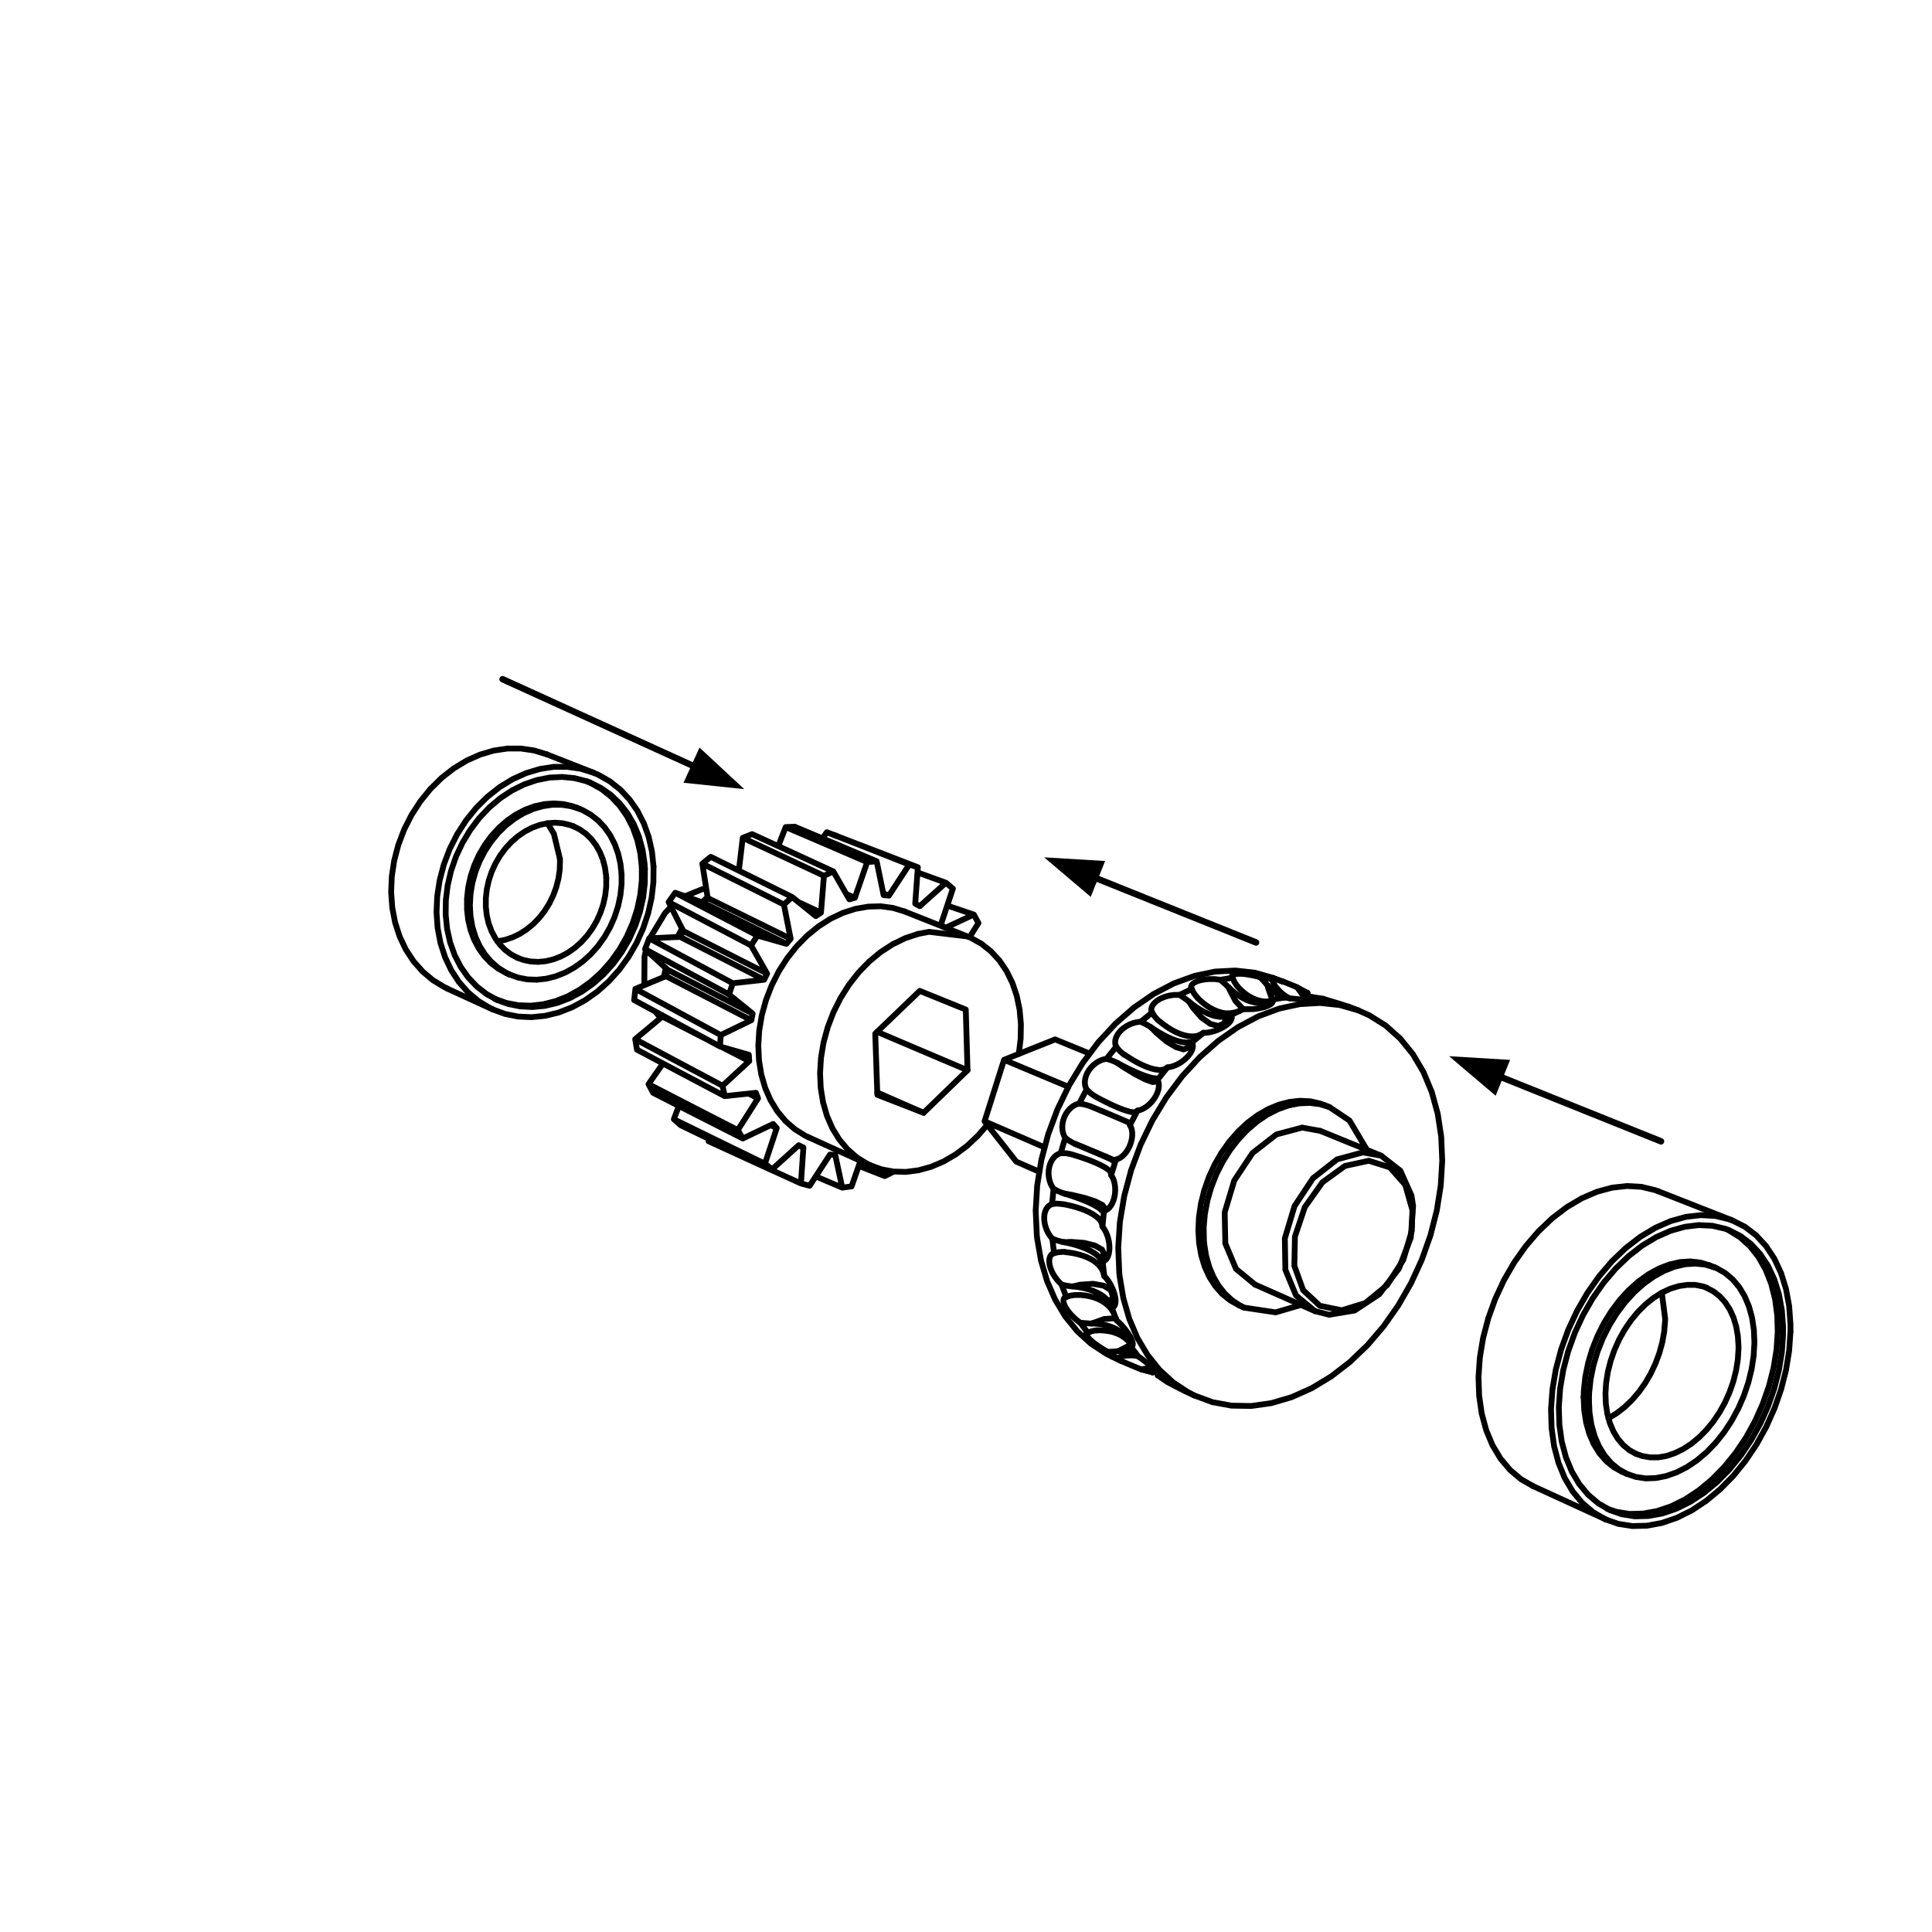 <svg viewBox="0 0 1250 1250" xmlns="http://www.w3.org/2000/svg" fill-rule="evenodd" clip-rule="evenodd" stroke-linecap="round"><path d="M597.58 719.976l-29.942-11.603M625.983 692.443l-28.403 27.533M624.854 653.186l1.129 39.257M595.097 641.11l29.757 12.076M566.283 668.762l28.814-27.652M567.638 708.373l-1.355-39.611M593.937 604.264l-8.248 2.73-8.099 3.927-7.816 5.064-7.403 6.121-6.865 7.08-6.213 7.924-5.456 8.636-4.609 9.208-3.683 9.625-2.697 9.881-1.668 9.974-.611 9.901.453 9.666 1.506 9.267 2.533 8.724 3.512 8.033 4.431 7.219 5.274 6.285 6.027 5.262 6.679 4.151 2.038.982" fill="none" stroke="#000" stroke-width="3.75"/><path d="M585.213 589.706l-7.47-2.276-7.844-1.072-8.094.223-8.211 1.407-8.198 2.631-8.048 3.817-7.767 4.945-7.355 5.991-6.822 6.942-6.174 7.783-5.422 8.493-4.58 9.065-3.66 9.484-2.681 9.748-1.656 9.848-.607 9.784.448 9.56 1.496 9.178 2.515 8.646 3.49 7.975 4.403 7.174 5.24 6.261 5.99 5.252 6.638 4.163 2.25 1.094M625.982 605.878l-24.852-2.984-7.193 1.361M563.024 753.929l7.356 2.636 7.745 1.429 8.009.225 8.146-1.05 8.154-2.254 8.034-3.426 7.791-4.536 7.427-5.572 6.95-6.52 6.146-7.082M659.158 681.885l1.19-9.715.179-9.593-.835-9.326-1.842-8.909-2.82-8.355-3.76-7.669-4.645-6.857-5.46-5.938-6.194-4.915-6.831-3.812-2.157-.916M561.077 557.773l6.124-.535M567.201 557.227l4.499 21.904M571.7 579.131l3.429.335M575.129 579.465l13.142-20.082M588.271 559.383l5.584 1.741M593.855 561.122l-1.71 23.549M592.144 584.671l2.962 1.607M595.106 586.287l16.904-15.154M612.01 571.133l4.508 3.819M616.518 574.952l-7.636 22.89M608.882 597.842l1.505 1.853M611.781 600.244l18.269-8.524M630.051 591.72l3.017 5.495M633.068 597.215l-5.823 9.185M578.294 758.003l-5.862 2.924M572.432 760.927l-2.68-4.534M556.717 751.063l-5.742 16.553M550.975 767.616l-6.053.782M544.922 768.398l-4.524-21.154M540.398 747.244l-3.429-.225M536.969 747.027l-13.114 20.141M523.855 767.168l-5.652-1.473M518.203 765.695l1.587-23.235M519.79 742.46l-3.022-1.495M516.768 740.956l-17.183 15.58M499.585 756.536l-4.689-3.622M494.896 752.914l7.661-23.047M502.557 729.867l-2.312-2.663M500.245 727.204l-19.634 9.395M480.611 736.599l-3.241-5.447M477.37 731.152l13.084-20.54M490.454 710.612l-1.361-3.569M489.092 707.043l-20.168 2.165M468.924 709.21l-1.444-6.745M467.479 702.465l17.278-15.911M484.757 686.554l-.263-4.125M484.494 682.429l-18.685-5.372M465.809 677.057l.521-7.369M466.33 669.688l19.773-9.6M486.103 660.088l.869-4.266M486.972 655.822l-15.302-12.428M471.671 643.394l2.446-7.235M474.117 636.159l20.277-2.265M494.394 633.894l1.918-3.969M496.312 629.925l-10.367-18.239M485.945 611.686l4.122-6.355M490.067 605.331l18.729 5.319M508.796 610.65l2.768-3.267M511.564 607.383l-4.405-22.179M507.159 585.204l5.367-4.824M512.526 580.38l15.299 12.335M527.825 592.715l3.335-2.239M531.16 590.476l1.937-23.843M533.096 566.633l6.056-2.817M539.152 563.816l10.375 18.053M549.527 581.869l3.56-.982M553.087 580.876l7.99-23.103M417.355 614.104l30.131 16.254 24.185 13.036M417.355 614.104l2.678-7.007M420.033 607.097l30.002 16.125 24.082 12.937M432.58 583.633l29.604 15.558 23.761 12.495M432.58 583.633l4.288-6.027M436.868 577.606l29.512 15.373 23.687 12.352M420.033 607.097l19.992-.938M440.025 606.155l30.167 15.391 24.202 12.348M431.901 627.394l30.557 15.783 24.514 12.645M431.901 627.394l-14.546-13.29M442.058 602.349l30.103 15.299 24.151 12.277M442.058 602.349l-9.478-18.716M436.868 577.606l18.177 6.464M455.045 584.07l29.825 14.739 23.926 11.841M411.103 639.804l30.638 16.596 24.589 13.288M411.103 639.804l19.782-8.243M430.885 631.561l30.639 15.837 24.579 12.69M410.308 647.072l30.791 16.652 24.71 13.333M410.308 647.072l.795-7.268M454.405 558.789l29.268 14.638 23.486 11.777M454.405 558.789l5.45-4.428M459.855 554.361l29.224 14.417 23.447 11.602M457.886 581.012l29.786 14.621 23.892 11.75M457.886 581.012l-3.481-22.223M567.585 706.835l29.995 13.141M410.972 672.36l31.353 16.73 25.154 13.375M410.972 672.36l17.579-14.661M428.551 657.699l29.109 14.962M466.767 677.333l17.99 9.221M440.025 606.155l2.033-3.806M430.885 631.561l1.016-4.167M412.131 679.139l31.514 16.714 25.279 13.357M412.131 679.139l-1.158-6.779M455.045 584.07l2.841-3.058M516.602 583.664l14.558 6.812M478.021 563.323l2.536-21.244M480.557 542.079l29.155 13.598 23.384 10.956M428.551 657.699l-.017-.759M480.557 542.079l6.046-2.395M486.603 539.684l29.162 13.364 23.387 10.768M419.586 701.44l32.069 16.523 25.715 13.189M419.586 701.44l9.351-13.388M484.342 707.554l6.112 3.058M567.504 667.59l58.479 24.853M422.562 707.05l32.219 16.435 25.83 13.114M422.562 707.05l-2.976-5.61M547.56 578.445l5.527 2.431M503.534 547.443l4.806-12.33M508.34 535.113l29.273 12.544 23.464 10.116M508.34 535.113l6.028-.224M514.368 534.961l29.328 12.326 23.505 9.94M435.974 724.155l32.71 15.999 26.212 12.76M435.974 724.155l3.236-8.612M498.631 727.976l3.926 1.897M440.443 728.05l32.834 15.85 26.308 12.636M440.443 728.05l-4.469-3.895M571.461 577.961l3.668 1.495M534.959 538.443l29.601 11.592 23.711 9.348M532.109 542.416l2.85-3.973M541.327 540.885l28.743 11.038 23.785 9.199M540.372 540.519l.956.357M534.959 538.443l4.602 1.764M516.68 741.036l3.11 1.429M458.392 738.338l33.213 15.227 26.598 12.13M458.392 738.338l.156-1.541M593.614 564.468l18.396 6.665M527.783 761.139l17.139 7.259M612.865 585.91l17.186 5.81M555.589 754.317l16.843 6.61M427.478 658.595l-3.528-4.094M416.88 637.398l.111-18.397.945-4.371M420.413 607.079l9.884-16.33 3.84-4.043M443.212 579.863l10.918-4.467M454.13 575.396l2.788-.558M1120.84 789.612l8.059 4.069 7.279 5.543 6.388 6.917 5.404 8.174 4.34 9.297 3.215 10.27 2.047 11.078.852 11.714v5.02M1038.63 982.937l-7.863-4.529-7.072-6.014-6.161-7.408-5.145-8.692-4.038-9.841-2.858-10.833-1.625-11.651-.36-12.279.918-12.703 2.183-12.916 3.414-12.91 4.589-12.69 5.689-12.254 6.691-11.614 7.58-10.774 8.339-9.762 8.958-8.585 9.425-7.272 9.733-5.839 9.878-4.32 9.861-2.738 9.681-1.116 9.347.513 8.863 2.121 2.183.803" fill="none" stroke="#000" stroke-width="3.75"/><path d="M991.919 961.536l-7.859-4.516-7.077-5.978-6.175-7.353-5.168-8.615-4.068-9.746-2.897-10.721-1.67-11.522-.413-12.139.86-12.549 2.118-12.754 3.346-12.743 4.518-12.518 5.615-12.085 6.618-11.446 7.507-10.616 8.27-9.61 8.891-8.444 9.363-7.145 9.677-5.727 9.829-4.228 9.819-2.665 9.649-1.072 9.323.536 8.848 2.12 2.181.804M1158.42 861.694l-.85 12.302-2.034 12.486-3.184 12.484-4.286 12.291-5.321 11.914-6.275 11.353-7.136 10.623-7.889 9.728-8.525 8.683-9.032 7.5-9.401 6.198-9.629 4.797-9.707 3.311-9.635 1.763-9.411.225-9.037-1.406-8.444-2.962" fill="none" stroke="#000" stroke-width="3.75"/><path d="M1153.66 863.295l-.792 11.529-1.904 11.707-2.984 11.706-4.018 11.526-4.99 11.17-5.885 10.647-6.692 9.958-7.399 9.116-7.995 8.136-8.468 7.025-8.815 5.803-9.025 4.484-9.097 3.092-9.027 1.652-8.815.225-8.461-1.34-7.764-2.722M1118.53 795.862l7.542 3.826 6.811 5.203 5.976 6.493 5.054 7.67 4.056 8.723 3.001 9.636 1.906 10.393.783 10.987-.002 4.502M1041.53 976.937l-7.37-4.228-6.629-5.618-5.778-6.924-4.827-8.125-3.791-9.198-2.688-10.13-1.535-10.897-.351-11.483.842-11.881 2.024-12.083 3.176-12.079 4.275-11.878 5.304-11.476 6.242-10.876 7.076-10.101 7.789-9.156 8.37-8.06 8.811-6.833 9.103-5.5 9.244-4.08 9.233-2.603 9.071-1.094 8.762.425 8.314 1.942 2.336.848" fill="none" stroke="#000" stroke-width="3.75"/><path d="M1118.56 796.047l7.223 4.46 6.444 5.799 5.568 7.04 4.61 8.161 3.585 9.149 2.51 9.993 1.399 10.675.291 10.547M1150.18 861.871l-.788 11.52-1.9 11.696-2.98 11.697-4.013 11.513-4.984 11.16-5.881 10.634-6.688 9.949-7.395 9.107-7.99 8.125-8.465 7.016-8.81 5.797-9.023 4.477-9.094 3.085-9.025 1.629-8.812.225-8.461-1.339-6.006-1.964M1024.61 903.933l.366 8.388 1.232 7.947 2.074 7.372 2.88 6.681 3.634 5.886 4.328 4.996 4.949 4.031 5.087 2.828M1109.39 820.014l-6-1.786-6.359-.692-6.617.424-6.77 1.541-6.812 2.643-6.743 3.698-6.564 4.697-6.276 5.624-5.884 6.458-5.393 7.189-4.813 7.802-4.153 8.285-3.423 8.632-2.636 8.837-1.808 8.893-.949 8.804-.156 4.363" fill="none" stroke="#000" stroke-width="3.75"/><path d="M1052.58 953.598l5.906 2.009 6.266.915 6.523-.225 6.677-1.295 6.725-2.359 6.668-3.389 6.507-4.363 6.245-5.266 5.886-6.087 5.439-6.808 4.907-7.426 4.302-7.929 3.628-8.308 2.901-8.558 2.127-8.676 1.322-8.666.491-8.513-.346-8.234-1.181-7.826-2-7.293-2.79-6.642-3.541-5.889-4.237-5.038-4.871-4.102-5.429-3.099-1.317-.557M1105.91 818.612l-5.999-1.786-6.358-.692-6.615.425-6.768 1.54-6.81 2.638-6.74 3.692-6.562 4.692-6.272 5.616-5.881 6.453-5.39 7.181-4.809 7.792-4.149 8.277-3.419 8.624-2.633 8.827-1.804 8.886-.946 8.794-.157 4.362M1028.04 905.435l.363 8.396 1.23 7.95 2.072 7.379 2.878 6.688 3.633 5.888 4.327 4.998 4.949 4.034 5.087 2.83" fill="none" stroke="#000" stroke-width="3.75"/><path d="M1124.8 872.975l-.455 6.876-1.125 6.986-1.775 6.989-2.395 6.884-2.98 6.669-3.518 6.353-4.002 5.937-4.423 5.429-4.777 4.837-5.057 4.165-5.259 3.429-5.378 2.638-5.413 1.809-5.363.937h-5.229l-5.01-.848-4.087-1.429M1104.23 833.275l4.451 2.317 4.017 3.136 3.52 3.9 2.97 4.602 2.374 5.23 1.743 5.772 1.087 6.221.416 6.576-.004 1.942" fill="none" stroke="#000" stroke-width="3.75"/><path d="M1058.55 940.678l-4.391-2.457-3.953-3.28-3.45-4.053-2.891-4.761-2.281-5.397-1.634-5.946-.957-6.4-.264-6.748.438-6.989 1.129-7.116 1.806-7.122 2.453-7.016 3.059-6.793 3.616-6.455 4.112-6.015 4.54-5.476 4.893-4.846 5.166-4.138 5.353-3.366 5.454-2.54 5.463-1.675 5.387-.781h5.221l4.974 1.005 2.429.848" fill="none" stroke="#000" stroke-width="3.75"/><path d="M1040.7 917.574l5.265-3.183 5.081-3.927 4.816-4.607 4.479-5.214 4.07-5.739 3.601-6.176 3.074-6.514 2.501-6.752 1.889-6.883 1.245-6.912.583-6.83.045-1.607M1077.35 853.232l-2.159-16.823M878.788 653.675l-12.025-3.415-12.678-1.34-13.132.759-13.372 2.887-13.394 4.968-13.191 6.987-12.766 8.897-12.123 10.672-11.272 12.27-10.225 13.67-9.002 14.837-7.622 15.754-6.111 16.402-4.497 16.768-2.809 16.85-1.076 16.643.665 16.154.239 2.261M772.805 902.895l11.657 4.299 12.322 2.252 12.786.225 13.045-1.852 13.102-3.862 12.955-5.792 12.612-7.62 12.079-9.322 11.367-10.873 10.486-12.256 9.452-13.447 8.278-14.437 6.983-15.208 5.583-15.754 4.101-16.065 2.553-16.134.962-15.962-.648-15.549-2.256-14.899-3.839-14.02-5.374-12.92-6.835-11.609-8.203-10.114-9.452-8.442-10.563-6.627-7.171-3.192M872.437 651.257h-.276l-1.179-.424-1.391-.469-1.672-.535-1.792-.558-1.975-.603-2.016-.602-2.087-.625-1.777-.536-1.741-.558M724.396 825.706l2.407 14.283 3.862 13.384 5.252 12.296 6.558 11.039 7.76 9.629 8.841 8.094 9.791 6.458 3.938 2.008M755.387 894.214l1.864.96 1.991 1.049 1.96 1.027 1.986 1.026 1.804.916 1.719.848.402.225M749.119 889.915l6.268 4.299M736.312 877.536l1.748 1.205 1.783 1.317 1.775 1.384 1.717 1.428 1.575 1.362 1.431 1.294 1.214 1.161 1 1.005.75.848.492.648.223.471-.017.225M731.472 871.087l4.84 6.449M722.344 854.192l1.571 1.384 1.556 1.563 1.502 1.696 1.411 1.764 1.252 1.74 1.091 1.697.88 1.562.674 1.429.442 1.227.201 1.027-.045.826-.244.511M719.269 845.98l3.075 8.212M714.469 825.612l1.369 1.518 1.294 1.741 1.192 1.919 1.056 2.031.875 2.032.697 2.008.486 1.876.286 1.741.067 1.54-.134 1.339-.355 1.094-.563.826-.242.225M713.386 816.152l1.083 9.46M713.287 793.616l1.156 1.585 1.02 1.83.859 2.032.677 2.165.468 2.188.27 2.187.067 2.076-.134 1.942-.331 1.763-.516 1.54-.698 1.295-.862.982-.886.603-.302.225M714.288 783.529l-1 10.087M718.935 760.315l.948 1.585.748 1.83.531 2.031.302 2.188.067 2.232-.156 2.235-.369 2.12-.564 2.009-.741 1.83-.902 1.608-1.054 1.361-1.169 1.072-1.116.669-1.168.4M721.967 750.268l-3.032 10.047M731.071 727.929l.759 1.496.502 1.741.228 1.942-.045 2.075-.31 2.121-.558 2.143-.77 2.054-.969 1.941-1.132 1.786-1.267 1.563-1.391 1.339-1.467 1.049-1.337.67-1.346.4M735.936 718.599l-4.865 9.33M748.887 698.635l.601 1.361.294 1.563-.021 1.741-.339 1.852-.629 1.898-.9 1.919-1.118 1.831-1.319 1.741-1.471 1.585-1.592 1.406-1.689 1.183-1.73.937-1.534.581-1.504.357M755.256 690.646l-6.369 7.989M771.173 674.382l.246.469M778.611 668.26l-7.438 6.122M796.416 656.744l.424.938.045.267M804.423 652.871l-8.007 3.873M822.924 646.809l.416.67.067.535M830.97 645.412l-8.046 1.406M848.963 645.115l.459.402.089.357M856.53 646.244l-7.567-1.138" fill="none" stroke="#000" stroke-width="3.75"/><path d="M913.808 782.909l-4.61-16.342-9.917-11.241-13.711-4.319-15.362 3.351-14.566 10.551-11.414 16.094-6.411 19.051-.375 18.926 5.693 15.761 10.805 10.103 14.163 2.9 15.271-4.69 13.997-11.489 10.568-16.473 5.519-18.911.35-13.272z" fill="none" stroke="#000" stroke-width="3.75"/><path d="M914.269 780.291l-1.491 20.5-7.73 20.073-12.775 16.565-15.866 10.482-16.514 2.73-9.119-2.34M811.952 831.087l-12.255-10.113-6.912-16.425-.413-20.143 6.189-20.625 11.798-17.765 15.487-12.044 16.666-4.425 11.712 2.143M893.553 747.706l12.471 9.723 7.191 16.074 1.054 6.788M850.774 848.301l-12.263-10.176-6.879-16.569-.342-20.355 6.286-20.864 11.905-17.995 15.586-12.226 16.742-4.528 11.745 2.12M720.053 750.63h-.252M715.762 748.436l-6.58-2.777-7.862-3.239-5.386-2.187M729.786 726.023l.343.223.679.692.263 1.027M721.967 750.268l-.819.446-.913-.041h-.178M695.729 740.157l-1.024-.446-2.79-1.541-2.695-1.986M689.219 736.175l-.86-1.541-.624-1.785-.36-1.987-.089-2.12.224-2.143.495-2.143.748-2.031.986-1.92 1.188-1.719 1.355-1.518 1.5-1.272 1.582-.982 1.434-.625 1.428-.38M698.226 714.065l3.116.447 3.018.848 1.277.491M748.7 698.244l.178.402M706.409 707.916l-1-.781-2.363-2.297M747.315 697.755h.402l.817.29.157.223M735.936 718.599l-1.152.781-1.163.29-.516-.02M708.935 709.523l-.967-.558-1.56-1.049M703.046 704.835l-.679-1.45-.393-1.652-.089-1.831.239-1.942.549-1.942.846-1.919 1.099-1.808 1.33-1.697 1.513-1.517 1.657-1.317 1.774-1.094 1.819-.826 1.61-.491 1.569-.291M715.893 685.092l3.05.871 2.903 1.205 1.212.625M714.022 783.616h-.281l-.725-.4-.38-.312M690.214 746.235l2.154.379 1.31.333M717.731 757.382l.309.313.62 1.094.275 1.517M714.288 783.529h-.266M688.652 772.246l-1.063-.333-2.958-1.184-2.967-1.607M681.663 769.108l-1.063-1.563-.888-1.808-.676-2.009-.438-2.165-.178-2.188.089-2.209.346-2.099.589-1.986.808-1.808 1.003-1.607 1.176-1.362 1.301-1.071 1.226-.67 1.261-.424M686.227 746.119l3.087.042h.9M722.965 678.24l-.75-1.05M771.418 674.849l.243.692.134 1.317-.201 1.451-.556 1.54-.87 1.562-1.161 1.563-1.384 1.495-1.589 1.407-1.737 1.294-1.846 1.116-1.928.938-1.94.714-1.694.425-1.634.223M755.256 690.646l-1.516 1.004-1.455.558h-.621M727.384 682.394l-.889-.648-2.285-2.053-1.246-1.451M722.215 677.195l-.531-1.272-.201-1.474.134-1.562.496-1.674.797-1.607 1.136-1.63 1.344-1.451 1.616-1.384 1.734-1.183 1.911-1.026 1.953-.804 2.022-.58 1.724-.313 1.689-.223M738.029 661.124l2.894 1.294 2.718 1.54 1.127.737M769.13 674.461h2.044M705.636 715.84l2.925 1.205 2.811 1.161 2.738 1.138 2.591 1.094 2.765 1.161 2.536 1.071 2.351 1.005 2.071.893 1.851.803 1.511.67M698.226 714.065l4.82-9.23M733.107 719.655l-1.324-.224-1.511-.357-1.728-.513-1.906-.648-2.388-.915-2.591-1.094-2.86-1.294-3.035-1.474-3.343-1.696-3.484-1.853M693.68 746.963l3.011.915 2.879.937 2.789.96 2.622.96 2.778 1.116 2.523 1.094 2.309 1.116 2.005 1.093 1.752 1.117 1.384 1.071M686.227 746.119l2.992-9.944" fill="none" stroke="#000" stroke-width="3.75"/><path d="M719.8 750.525l-1.163-.536-1.379-.625-1.625-.714-1.832-.804-2.342-1.026-2.586-1.116-2.897-1.228-3.116-1.317-3.472-1.473-3.658-1.54M714.069 815.936l-.683.225M681.464 778.962l2.196-.225 3.011.225 1.314.225M711.953 789.735l.299.446.647 1.495.389 1.943M713.386 816.152l-.35-.4-.614-.804-.357-.491M688.149 803.648l-1.078-.225-3.054-.827-3.16-1.16M680.858 801.431l-1.259-1.495-1.179-1.786-.995-1.92-.83-2.12-.572-2.099-.344-2.165-.089-2.009.156-1.964.395-1.741.63-1.585.814-1.317 1.011-1.049.992-.647 1.091-.4M680.694 779.101l.77-.225M723.059 687.802l2.781 1.473 2.697 1.384 2.651 1.295 2.534 1.183 2.741 1.205 2.552 1.049 2.41.871 2.174.692 2.004.513 1.712.29M715.893 685.092l6.322-7.897M751.663 692.302h-1.534l-1.683-.223-1.863-.335-2.003-.536-2.446-.848-2.595-1.072-2.809-1.361-2.926-1.607-3.17-1.92-3.251-2.143M687.985 779.085l3.033.625 2.896.692 2.801.782 2.627.847 2.777 1.072 2.513 1.138 2.291 1.25 1.976 1.318 1.714 1.428 1.339 1.495M680.694 779.101l.969-9.993M712.635 782.849l-1.062-.871-1.297-.893-1.558-.937-1.786-.96-2.311-1.116-2.579-1.116-2.918-1.161-3.161-1.161-3.549-1.205-3.762-1.183" fill="none" stroke="#000" stroke-width="3.75"/><path d="M823.789 632.733l-11.98-3.417-12.618-1.384-13.058.692-13.286 2.783-13.296 4.837-13.084 6.824-12.651 8.707-12.003 10.456-11.148 12.035-10.101 13.418-8.878 14.573-7.503 15.482-5.998 16.125-4.392 16.498-2.713 16.585-.993 16.39.739 15.918.247 2.232M829.964 635.086h.201l1.899.736 1.927.782 1.989.803 1.691.692 1.663.692M725.087 880.409l-.866-.427-.935-.488-.665-.384-.346-.246h-.067M671.072 801.498l2.46 14.085 3.902 13.205 5.279 12.143 6.572 10.911 7.76 9.528 8.831 8.025 9.767 6.416 3.926 2.008M839.328 638.867l6.61 3.529" fill="none" stroke="#000" stroke-width="3.75"/><path d="M823.018 633.474l-.457-.312-.112-.224M815.471 632.333l7.547 1.139M797.538 632.579l-.402-.558-.067-.335M789.523 633.943l8.015-1.362M771.101 639.9l-.393-.825-.021-.224M763.133 643.715l7.968-3.815M745.424 655.077l-.248-.492M738.029 661.124l7.395-6.047M681.964 810.808l-1.107-9.377M686.805 831.007l-1.48-1.429-1.429-1.629-1.332-1.786-1.186-1.897-.975-1.942-.759-1.942-.505-1.853-.256-1.741-.003-1.584.238-1.407.48-1.183.692-.915.775-.558.261-.225M689.892 839.156l-3.087-8.149M699.037 855.929l-1.667-1.25-1.67-1.406-1.625-1.541-1.522-1.607-1.337-1.629-1.145-1.63-.893-1.54-.647-1.451-.377-1.294-.112-1.139.156-.937.406-.715.28-.246M703.879 862.335l-4.842-6.406M716.678 874.645l-1.822-1.049-1.87-1.138-1.869-1.205-1.801-1.251-1.64-1.227-1.469-1.206-1.221-1.138-.978-1.05-.699-.937-.419-.781-.135-.625.157-.443h.004M722.937 878.929l-6.259-4.284M738.518 886.065l-1.907-.781-2.044-.849-2.018-.825-2.04-.849-1.842-.781-1.741-.759-1.453-.647-.384-.225M745.776 887.986l-7.258-1.919M779.167 805.172l1.214 7.496 1.982 7.031 2.72 6.469 3.415 5.814 4.058 5.076 4.639 4.266 5.151 3.402 2.643 1.317M860.165 716.297l-6.204-1.897-6.545-.803-6.782.267-6.911 1.362-6.927 2.444-6.831 3.482-6.622 4.465-6.303 5.379-5.881 6.205-5.359 6.933-4.75 7.545-4.06 8.036-3.302 8.388-2.492 8.607-1.638 8.681-.761 8.611.134 8.4.241 2.745M804.99 846.041l20.339 3.055 16.417-4.799M884.407 743.978l-11.298-19.002-12.944-8.679" fill="none" stroke="#000" stroke-width="3.75"/><path d="M801.576 844.507l-5.661-3.159-5.124-4.149-4.504-5.076-3.807-5.924-3.046-6.679-2.233-7.33-1.379-7.859-.5-8.264.388-8.533 1.272-8.661 2.137-8.647 2.966-8.489 3.748-8.19 4.467-7.754 5.111-7.194 5.671-6.516 6.136-5.728 6.499-4.848 6.753-3.895 6.898-2.877 6.928-1.808 6.847-.737 6.655.357 6.357 1.451 2.537.915M796.893 657.943l.004.759-.319 1.093-.685 1.139-1.016 1.138-1.321 1.116-1.554 1.072-1.766.982-1.91.893-2.016.759-2.089.625-2.085.446-1.804.223h-1.723M745.175 654.592l-.2-.602-.09-1.183.291-1.25.656-1.295.989-1.25 1.299-1.183 1.54-1.049 1.759-.938 1.915-.781 2.027-.625 2.105-.446 2.103-.268h3.551M793.753 657.641l.571-.223 1.286-.379.6-.268M778.611 668.26l-1.89 1.093-1.773.737-.739.223M749.824 660.566l-.799-.715-1.986-2.21-1.616-2.582M763.133 643.715l2.659 1.697 2.478 1.83 1.022.826M744.767 664.706l2.591 1.719 2.543 1.562 2.535 1.429 2.458 1.272 2.704 1.25 2.57 1.005 2.485.781 2.305.514 2.203.245h1.969M774.209 670.28l-1.774.245-1.882.021-2.02-.223-2.112-.447-2.512-.781-2.599-1.071-2.745-1.407-2.799-1.696-2.965-2.076-2.977-2.352M720.498 845.464l-.422.271-.808.246M681.324 811.011l.641-.225M712.805 820.92l.315.558.755 1.83.596 2.301M719.269 845.98l-.135-.581M694.204 832.286h-1.067l-3.071-.446-3.263-.715M681.964 810.808l2.761-.647 2.889-.225h1.287M688.901 810.065l2.991.358 2.861.469 2.772.625 2.606.759 2.761 1.004 2.508 1.161 2.296 1.362 1.991 1.518 1.741 1.74 1.377 1.875M712.065 814.46l-1.029-1.205-1.268-1.183-1.534-1.161-1.767-1.116-2.298-1.206-2.573-1.138-2.919-1.094-3.171-.982-3.567-.937-3.789-.804M823.407 648.008l-.021.223-.343.692-.721.692-1.058.647-1.375.625-1.614.558-1.832.514-1.982.424-2.09.335-2.163.223h-2.154l-1.857-.013h-1.77M770.679 638.938l.004-.736.357-.871.73-.848 1.063-.781 1.373-.692 1.607-.558 1.819-.447 1.966-.312 2.07-.223h4.27l1.837.223 1.75.245M819.539 648.338l.669-.223 1.583-.603 1.134-.737M774.741 645.436l-.703-.737-1.683-2.247-1.255-2.545M789.523 633.943l2.364 2.009 2.199 2.031.906.893M732.637 870.639h-.045l-.466.291h-.65M688.881 839.531l.281-.225.73-.225M731.472 871.087l-.232-1.317-.634-1.584-.406-.76M706.348 856.319h-1.031l-3.012-.225-3.268-.27M689.892 839.156l2.487-.848 2.7-.404h1.232M796.21 656.867l.2-.223M802.158 653.967l-2.072.782-.864.245M769.291 648.052l2.368 1.875 2.363 1.697 2.397 1.54 2.368 1.339 2.659 1.272 2.587.982 2.569.715 2.455.402h2.43l2.266-.29M799.222 654.999l-2.033.379-2.092.223h-2.187l-2.226-.379-2.581-.737-2.601-1.049-2.676-1.406-2.659-1.741-2.743-2.165-2.682-2.478M719.126 845.397l-.112-.271-.583-1.205-.365-.625M696.311 837.864h2.889l2.777.292 2.705.471 2.56.647 2.734.96 2.507 1.205 2.323 1.452 2.047 1.673 1.828 1.987 1.493 2.21M718.075 843.277l-1.065-1.518-1.294-1.428-1.554-1.362-1.779-1.25-2.301-1.295-2.568-1.138-2.902-1.005-3.144-.825-3.526-.67-3.738-.469M849.518 645.869l-.283.291-.658.223-.998.223h-2.886l-1.793-.016h-1.951l-2.067-.224-2.147-.223-2.145-.246-1.855-.29-1.77-.335M797.071 631.668l.021-.223.341-.469.705-.402 1.034-.29 1.337-.223h3.337l1.915.223 2.016.29 2.087.38 2.082.446 1.8.446 1.718.469" fill="none" stroke="#000" stroke-width="3.75"/><path d="M846.111 646.668l1.352-.558 1.5-.982M800.476 637.923l-.609-.759-1.398-2.21-.933-2.393M815.471 632.333l2.032 2.233 1.901 2.165.791.915M749.999 889.875h-.869M702.925 862.592l.373-.225h.582M749.119 889.915l-.315-1.719-.111-.383M723.713 874.257h-.976l-2.88.225-3.18.225M703.879 862.335l2.165-.96 2.458-.556h1.152M818.845 648.496l.694-.223M820.716 647.972l-.27.004h-2.345l-2.347-.335-2.64-.714-2.609-1.049-2.597-1.407-2.526-1.763-2.511-2.165-2.394-2.523" fill="none" stroke="#000" stroke-width="3.75"/><path d="M794.993 638.862l2.121 1.987 2.174 1.786 2.242 1.607 2.275 1.384 2.6 1.294 2.613.983 2.647.647 2.623.312h2.659l1.897-.29M729.323 866.065l-.283-.404-1.378-1.652-1.611-1.518-1.826-1.384-2.315-1.361-2.571-1.161-2.857-.937-3.093-.692-3.417-.472-3.627-.225" fill="none" stroke="#000" stroke-width="3.75"/><path d="M709.655 860.705h2.727l2.658.225 2.6.359 2.5.58 2.687.937 2.519 1.228 2.362 1.54 2.146 1.831.134.225M729.995 867.351l.433.443M730.199 867.442l-.875-1.384M822.439 632.979l.004-.013h.834l.889.223 1.212.335 1.395.447 1.645.58 1.542.58M825.357 638.405l-.522-.737-1.145-2.076-.672-2.142M839.328 638.867l1.681 2.355 1.605 2.187.68.893M722.218 878.772h.249l.469.225M745.114 885.051h-.902l-2.688.404-3.006.494M722.937 878.929l1.819-.938 2.181-.625 1.053-.225M834.47 646.014l-2.304-1.294-2.392-1.719-2.303-2.121-2.114-2.466M820.194 637.63l1.879 2.009 1.978 1.808 2.091 1.607 2.174 1.384 2.079 1.072M734.828 875.489l-1.4-.404-3.001-.603-3.276-.291h-3.439M727.991 877.19l2.532-.225h2.498l2.478.291.792.225M846.344 643.938l.901.759 1.067.848" fill="none" stroke="#000" stroke-width="3.75"/><path d="M847.411 646.121h-.045l-.947-1.852-.487-1.808M745.776 887.986l1.471-.825.542-.225M843.293 644.318l1.654 1.964.373.402M745.764 884.98h-.649M637.016 725.487l38.714 16.81M637.016 725.487l12.614-39.792M649.63 685.695l41.584 17.446M649.63 685.695l33.023-13.208M682.653 672.487l22.229 9.132M657.532 751.576l14.79 6.505M657.532 751.576l-20.516-26.089M353.751 488.055l-8.168-2.502-8.547-1.25h-8.789l-8.888 1.339-8.845 2.623-8.654 3.866-8.321 5.047-7.85 6.151-7.247 7.157-6.522 8.044-5.687 8.799-4.758 9.413-3.748 9.864-2.676 10.154-1.561 10.275-.422 10.225.724 10.004 1.85 9.619 2.946 9.078 3.988 8.39 4.961 7.567 5.848 6.623 6.637 5.58 7.314 4.449 1.975.96M318.717 653.063l8.027 2.947 8.427 1.696 8.69.402 8.815-.87 8.802-2.143 8.65-3.366 8.366-4.534 7.952-5.622 7.417-6.625 6.77-7.521 6.019-8.301 5.178-8.951 4.257-9.464 3.272-9.83 2.236-10.049 1.165-10.114.067-9.931" fill="none" stroke="#000" stroke-width="3.75"/><path d="M383.854 499.887l-8.204-2.508-8.587-1.228h-8.834l-8.938 1.384-8.897 2.669-8.709 3.925-8.377 5.116-7.907 6.232-7.302 7.243-6.576 8.141-5.74 8.901-4.805 9.516-3.792 9.971-2.715 10.261-1.593 10.382-.449 10.326.703 10.102 1.839 9.71 2.941 9.161 3.99 8.462 4.969 7.627 5.863 6.674 6.658 5.616 7.342 4.475 1.982.96M422.837 560.764l-1.014-9.776-2.096-9.377-3.15-8.835-4.159-8.15-5.107-7.335-5.98-6.401-6.763-5.362-7.442-4.23-3.273-1.406M417.266 562.106l-.067 9.214-1.076 9.302-2.063 9.241-3.016 9.04-3.924 8.701-4.77 8.225-5.545 7.627-6.233 6.906-6.828 6.081-7.319 5.158-7.696 4.15-7.956 3.078-8.092 1.942-8.101.781-7.982-.402-7.737-1.562-7.137-2.623" fill="none" stroke="#000" stroke-width="3.75"/><path d="M320.166 646.28l7.402 2.627 7.762 1.473 7.995.291 8.103-.893 8.082-2.054 7.934-3.172 7.665-4.236 7.276-5.239 6.777-6.152 6.174-6.969 5.477-7.678 4.696-8.268 3.843-8.73 2.933-9.058 1.975-9.245.987-9.293.022-8.395M381.561 506.262l7.058 3.449 6.477 4.518 5.796 5.509 5.025 6.411 4.18 7.205 3.272 7.884 2.318 8.439 1.331 8.86.247 3.569" fill="none" stroke="#000" stroke-width="3.75"/><path d="M321.717 646.987l-6.895-3.812-6.296-4.882-5.593-5.872-4.795-6.777-3.915-7.572-2.968-8.245-1.969-8.788-.935-9.19.112-9.435 1.171-9.529 2.208-9.462 3.208-9.241 4.156-8.864 5.033-8.344 5.827-7.68 6.524-6.893 7.11-5.994 7.578-4.997 7.921-3.922 8.132-2.788 8.209-1.607 8.154-.425 7.965.782 7.651 1.964 2.243.826" fill="none" stroke="#000" stroke-width="3.75"/><path d="M415.271 561.287l-.938-8.982-1.933-8.616-2.902-8.114-3.83-7.482-4.701-6.732-5.502-5.871-6.219-4.917-6.84-3.875-2.837-1.228M302.167 588.479l-.012-7.139.788-7.221 1.572-7.187 2.333-7.036 3.055-6.763 3.727-6.386 4.337-5.9 4.875-5.319 5.333-4.65 5.703-3.908 5.978-3.103 6.155-2.25 6.232-1.361 6.207-.447 6.083.447 5.861 1.361 2.832 1.005M327.719 629.637l-5.26-2.868-4.806-3.679-4.273-4.433-3.669-5.118-3.003-5.726-2.288-6.236-1.531-6.652-.721-6.446M329.674 630.512l5.63 2.009 5.906 1.138 6.089.224 6.175-.67 6.162-1.562 6.053-2.411 5.85-3.228 5.555-3.993 5.174-4.694 4.714-5.322 4.181-5.864 3.584-6.317 2.931-6.669 2.232-6.92 1.5-7.062.744-7.096.011-6.353" fill="none" stroke="#000" stroke-width="3.75"/><path d="M375.214 523.423l-5.716-1.808-5.985-.915-6.159-.002-6.235.915-6.208 1.808-6.082 2.683-5.856 3.513-5.533 4.29-5.118 4.996-4.62 5.625-4.044 6.158-3.402 6.592-2.703 6.92-1.96 7.129-1.185 7.225-.393 7.199.406 7.058 1.197 6.801 1.966 6.431 2.701 5.96 3.39 5.393 4.022 4.741 4.587 4.011 5.076 3.223 2.314 1.139M402.16 565.74l-.725-6.853-1.487-6.569-2.225-6.181-2.933-5.696-3.596-5.118-4.204-4.46-4.748-3.726-5.218-2.93-1.81-.782M392.247 568.126l-.023 5.596-.645 5.65-1.247 5.616-1.831 5.495-2.385 5.288-2.902 4.998-3.374 4.629-3.793 4.188-4.154 3.683-4.449 3.116-4.676 2.502-4.829 1.853-4.907 1.16-4.907.447-4.829-.268-4.674-.982-3.854-1.407" fill="none" stroke="#000" stroke-width="3.75"/><path d="M321.828 609.017l4.888-.916 4.833-1.607 4.703-2.265 4.499-2.889 4.224-3.466 3.884-3.989 3.483-4.446 3.029-4.835 2.526-5.15 1.987-5.382 1.413-5.531.819-5.591.201-5.569-.067-1.719M370.948 534.588l4.248 2.121 3.894 2.774 3.48 3.373 3.012 3.92 2.496 4.399 1.944 4.81 1.362 5.143.759 5.398.112 1.584" fill="none" stroke="#000" stroke-width="3.75"/><path d="M334.756 619.693l-4.188-2.261-3.829-2.907-3.405-3.508-2.928-4.052-2.4-4.533-1.832-4.942-1.234-5.272-.614-5.516.016-5.672.648-5.732 1.27-5.703 1.87-5.576 2.442-5.362 2.972-5.058 3.454-4.672 3.879-4.209 4.24-3.681 4.532-3.089 4.75-2.454 4.889-1.785 4.949-1.072 4.93-.357 4.831.38 4.654 1.094 2.294.825" fill="none" stroke="#000" stroke-width="3.75"/><path d="M362.267 555.651l-3.911-16.206-4.117-6.825M523.094 735.782l39.93 18.147M625.982 605.878l-40.769-16.172M541.327 540.885l-1.766-.67M457.788 580.445l-1.12 1.049-2.344 2.317M441.295 600.865l-1.145 1.986-1.814 3.389M430.77 626.376l-.498 2.076-.757 3.674M428.44 656.894l.089.803M1120.84 789.612l-47.818-18.797M991.919 961.536l46.711 21.401M1109.39 820.014l-3.481-1.407M1049.16 952.062l3.425 1.54M767.095 900.203l5.71 2.692M878.788 653.675l-6.383-2.431M811.952 831.087l38.822 17.214M893.553 747.706l-39.329-16.022M719.569 877.808l5.543 2.612M829.97 635.088l-6.182-2.355M801.576 844.507l3.414 1.54M860.165 716.297l-3.473-1.383M289.311 639.59l29.406 13.473M383.854 499.887l-30.103-11.832M327.719 629.637l1.956.871M375.214 523.423l-1.986-.803M695.934 740.239h-.201M719.8 750.525l.599.225M720.919 750.741l-3.12-1.428-2.038-.871M747.315 697.755l.65 2.098-2.256.224-4.791-1.719-6.565-3.353-7.311-4.464-3.984-2.721M712.635 782.849l2.02-1.273-1.381-1.942-4.548-2.308-6.987-2.31-8.33-1.964-4.757-.826M769.13 674.461l-.44 3.448-2.939 1.049-4.964-1.495-6.2-3.788-6.468-5.489-3.351-3.493M712.065 814.46l2.181-2.98-1.277-3.022-4.514-2.585-7.027-1.741-8.438-.647-4.841.225M793.753 657.641l-1.703 4.474-3.731 1.696-5.158-1.317-5.772-4.114-5.483-6.261-2.614-4.076M718.075 843.277l1.984-4.574-1.392-4.022-4.533-2.842-6.946-1.227-8.268.58-4.715 1.094M819.539 648.338l-1.458 3.145M804.399 652.976l-5.055-5.375-3.876-7.417-.476-1.317M730.199 867.442l1.015-2.648M721.913 852.855l-7.479.533-7.915 2.842h-.178M823.183 646.818l-2.698-7.538-.292-1.652M731.33 870.152l-7.12 3.737-.497.358M843.355 646.675l-.067-2.357M745.441 884.712l-.328.338" fill="none" stroke="#000" stroke-width="3.75"/><path d="M705.694 580.268l-30.136-25.579 39.456 2.381-9.32 23.198z" fill-rule="nonzero"/><path d="M812.669 609.777l-109.274-43.904" fill="none" stroke="#000" stroke-width="4.17" stroke-linecap="butt"/><path d="M967.694 708.938l-30.137-25.579 39.457 2.382-9.32 23.197z" fill-rule="nonzero"/><path d="M1074.67 738.447l-109.274-43.904" fill="none" stroke="#000" stroke-width="4.17" stroke-linecap="butt"/><path d="M452.59 483.673l28.958 26.907-39.31-4.151 10.352-22.756z" fill-rule="nonzero"/><path d="M325.171 439.437l129.07 58.72" fill="none" stroke="#000" stroke-width="4.17" stroke-linecap="butt"/></svg>